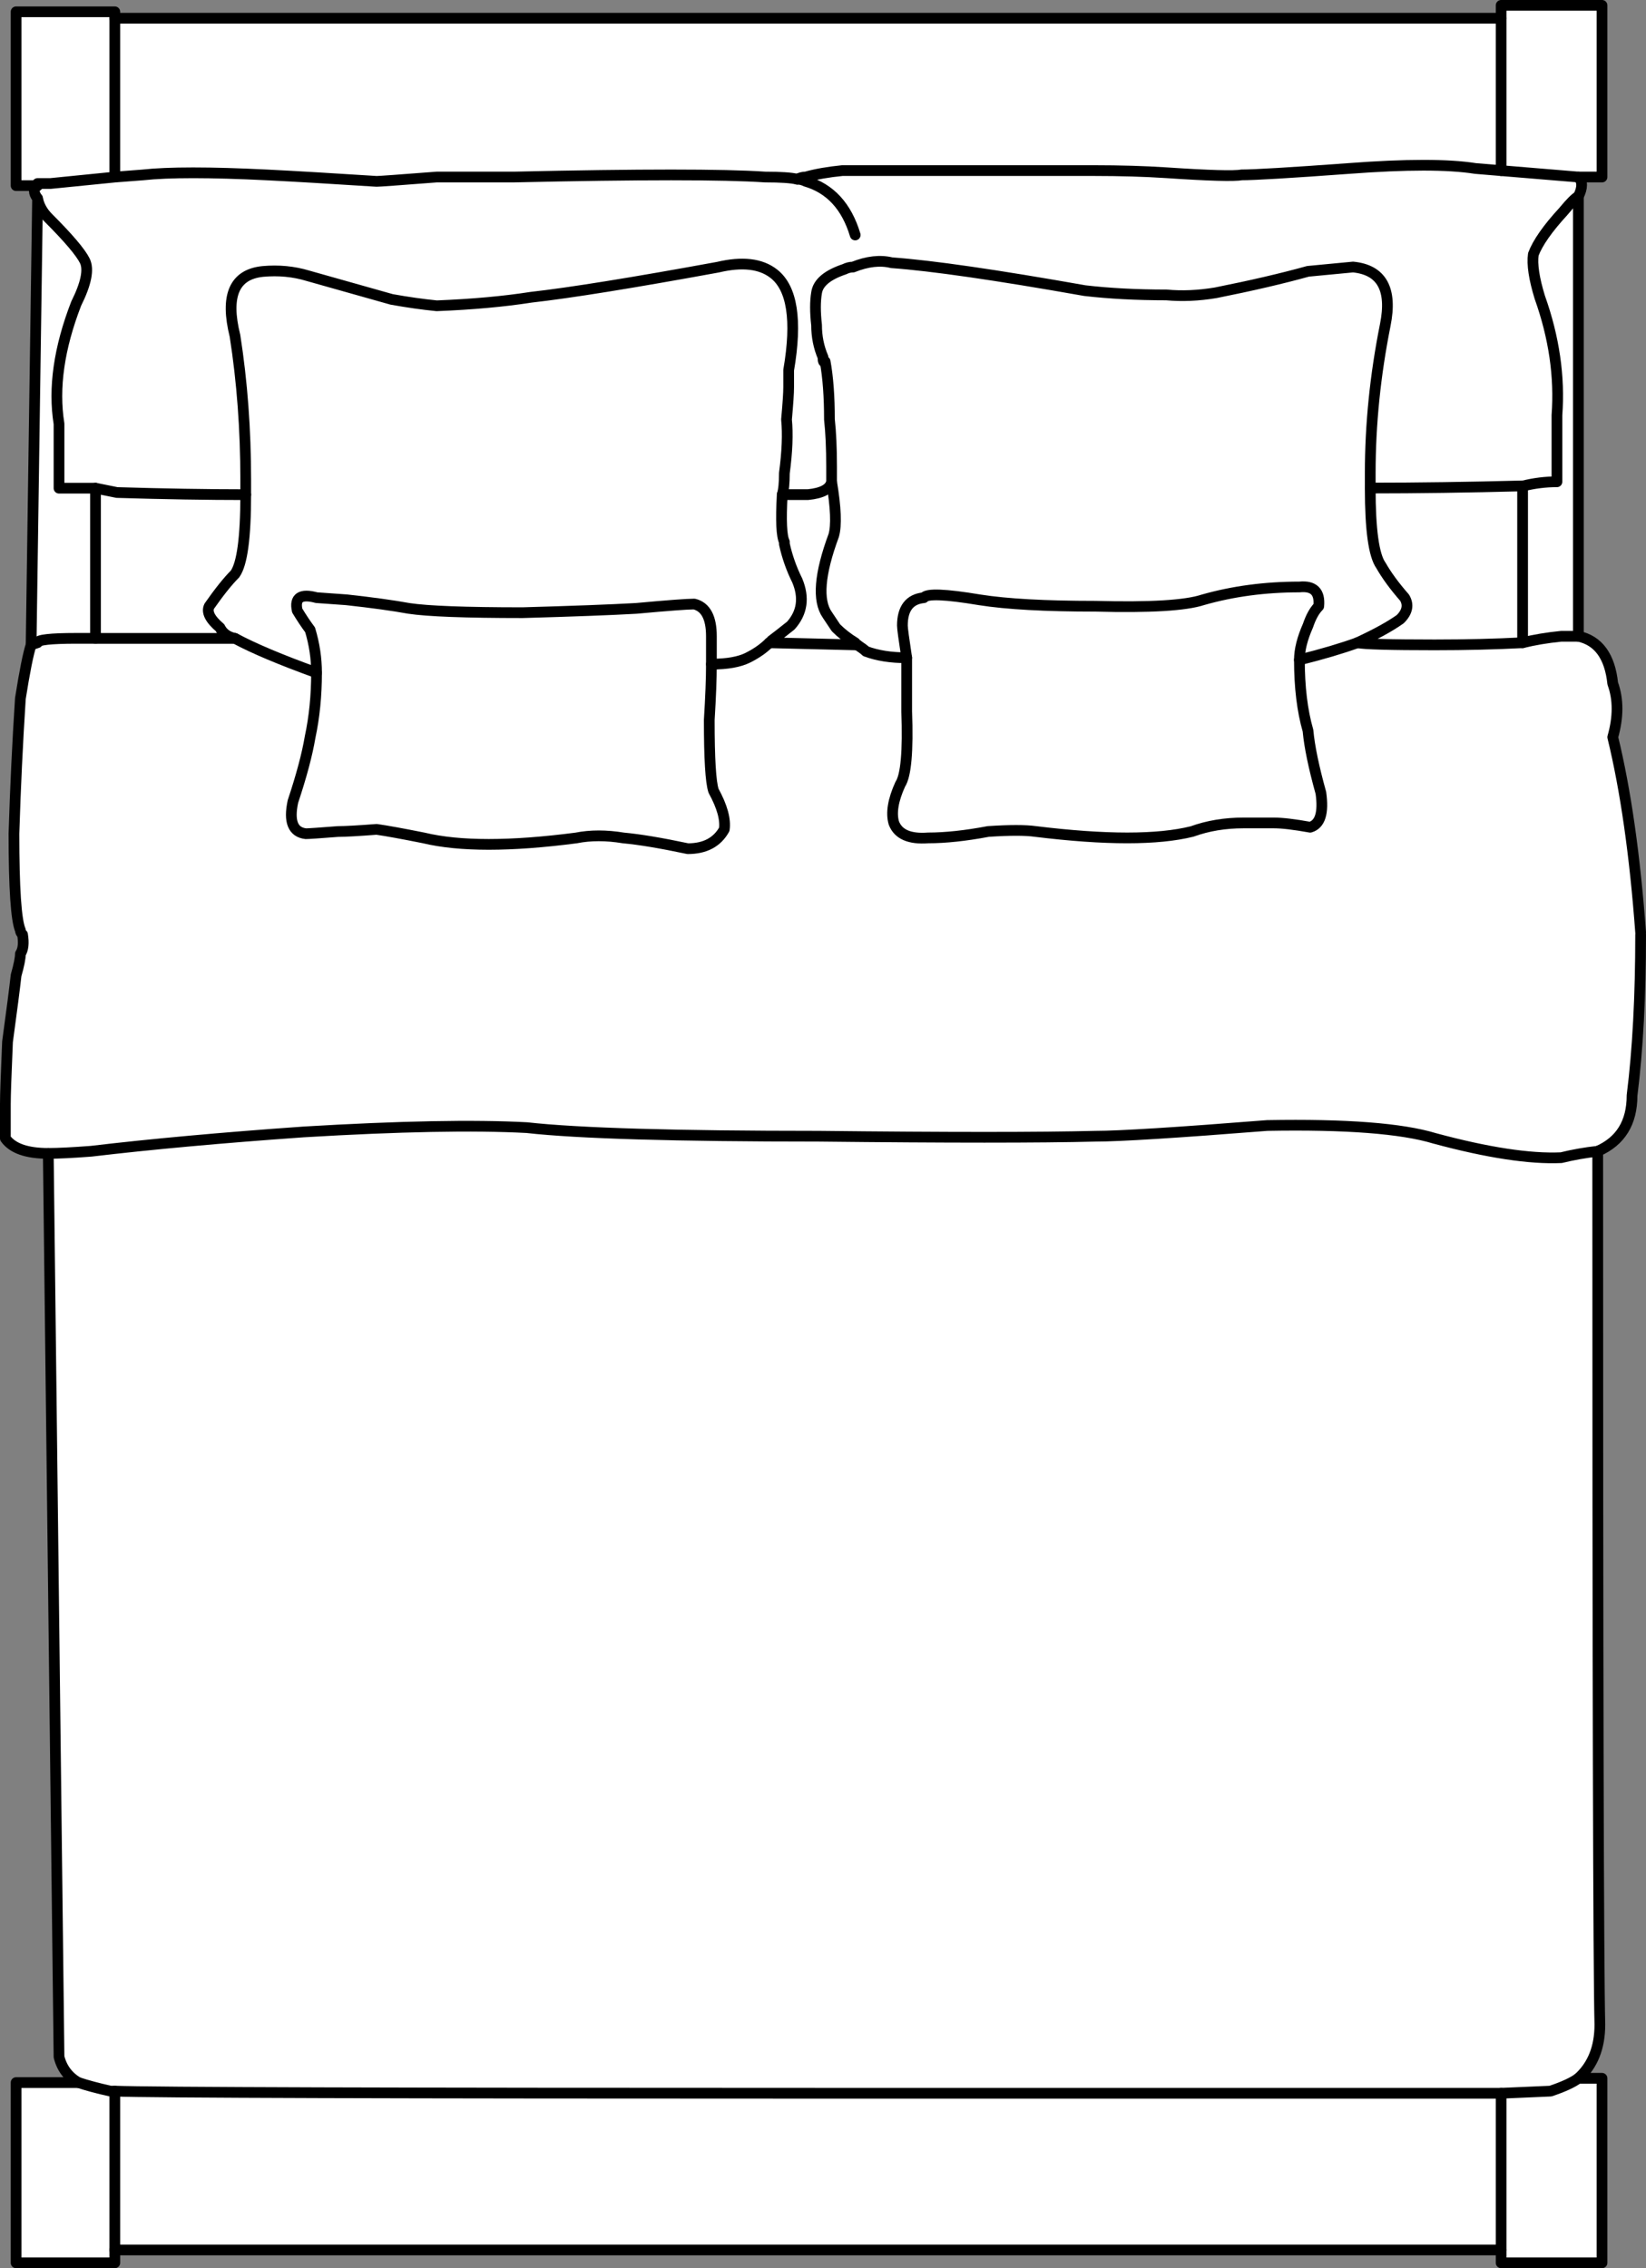 <svg version="1.1" id="Layer_1" xmlns="http://www.w3.org/2000/svg" xmlns:xlink="http://www.w3.org/1999/xlink" x="0px" y="0px" width="38.35px" height="52.851px" viewBox="0 0 38.35 52.851" enable-background="new 0 0 38.35 52.851" xml:space="preserve">
<rect x="0" y="0" width="38.35" height="52.851" fill="#808080" stroke="none"/>
<path fill-rule="evenodd" clip-rule="evenodd" fill="#FFFFFF" d="M38.225,21.726v0.05c0,1.434-0.066,2.684-0.2,3.75
	c0,0.634-0.267,1.066-0.8,1.3c0,12.233,0.017,19.017,0.05,20.351c0,0.533-0.167,0.949-0.5,1.25h0.55v4.3h-2.35v-0.3h-32.3v0.3h-2.3
	v-4.2h1.45c-0.233-0.134-0.383-0.333-0.45-0.6l-0.25-21.051c-0.5,0-0.833-0.116-1-0.35c0-0.033,0-0.3,0-0.8
	c0-0.2,0.017-0.684,0.05-1.45c0.1-0.733,0.167-1.25,0.2-1.55c0.067-0.233,0.1-0.4,0.1-0.5c0.067-0.101,0.083-0.25,0.05-0.45
	c-0.034-0.033-0.05-0.066-0.05-0.1c-0.1-0.233-0.15-0.983-0.15-2.25c0.033-1.067,0.083-2.117,0.15-3.15
	c0.1-0.634,0.184-1.05,0.25-1.25l0.15-10.4c-0.1-0.133-0.1-0.233,0-0.3h-0.5v-4.05h2.3v0.15h32.3V0.125h2.35v4h-0.55
	c0.1,0.101,0.1,0.25,0,0.45v10.25c0.466,0.101,0.733,0.467,0.8,1.101c0.133,0.366,0.133,0.783,0,1.25
	C37.875,18.409,38.092,19.926,38.225,21.726z"></path>
<path fill-rule="evenodd" clip-rule="evenodd" fill="#FFFFFF" d="M36.775,4.125l-1.8-0.149l-0.6-0.05
	c-0.633-0.101-1.617-0.101-2.95,0c-1.367,0.1-2.2,0.149-2.5,0.149c-0.167,0.033-0.75,0.017-1.75-0.05
	c-0.5-0.033-1.067-0.05-1.7-0.05c-2.933,0-4.883,0-5.85,0c-0.333,0.033-0.617,0.083-0.85,0.149c-0.067,0-0.133,0.017-0.2,0.051
	c0.067,0,0.133,0.017,0.2,0.05c0.566,0.166,0.95,0.583,1.15,1.25c-0.2-0.667-0.583-1.084-1.15-1.25
	c-0.067-0.033-0.133-0.05-0.2-0.05c0.067-0.034,0.133-0.051,0.2-0.051c0.233-0.066,0.517-0.116,0.85-0.149c0.967,0,2.917,0,5.85,0
	c0.633,0,1.2,0.017,1.7,0.05c1,0.066,1.583,0.083,1.75,0.05c0.3,0,1.133-0.05,2.5-0.149c1.333-0.101,2.316-0.101,2.95,0l0.6,0.05
	L36.775,4.125z"></path>
<path fill-rule="evenodd" clip-rule="evenodd" fill="#FFFFFF" d="M36.775,4.575c-0.067,0.033-0.184,0.15-0.35,0.351
	c-0.367,0.399-0.6,0.733-0.7,1c-0.033,0.233,0.017,0.566,0.15,1c0.333,0.933,0.467,1.85,0.4,2.75c0,0.666,0,1.183,0,1.55
	c-0.267,0-0.534,0.033-0.8,0.1v3.65c0.267-0.066,0.567-0.117,0.9-0.15c0.167,0,0.3,0,0.4,0c-0.1,0-0.233,0-0.4,0
	c-0.333,0.033-0.633,0.084-0.9,0.15v-3.65c0.267-0.066,0.533-0.1,0.8-0.1c0-0.367,0-0.884,0-1.55c0.066-0.9-0.067-1.817-0.4-2.75
	c-0.133-0.434-0.183-0.767-0.15-1c0.1-0.267,0.333-0.601,0.7-1C36.592,4.726,36.708,4.608,36.775,4.575z"></path>
<path fill-rule="evenodd" clip-rule="evenodd" fill="#FFFFFF" d="M34.975,3.976v-3.55V3.976z"></path>
<path fill-rule="evenodd" clip-rule="evenodd" fill="#FFFFFF" d="M0.875,4.625c0.034,0.167,0.117,0.317,0.25,0.45
	c0.467,0.467,0.75,0.8,0.85,1s0.033,0.533-0.2,1c-0.4,1.033-0.534,1.967-0.4,2.8c0,0.667,0,1.167,0,1.5h0.85l0.5,0.101
	c1.1,0.033,2.1,0.05,3,0.05c0-0.1,0-0.217,0-0.35c0-1.167-0.083-2.284-0.25-3.351c-0.233-0.934-0.017-1.434,0.65-1.5
	c0.367-0.033,0.717,0,1.05,0.101l1.95,0.55c0.367,0.066,0.717,0.116,1.05,0.149c0.833-0.033,1.566-0.1,2.2-0.199
	c0.9-0.101,2.35-0.334,4.35-0.7c0.567-0.134,1-0.084,1.3,0.149c0.433,0.334,0.55,1.084,0.35,2.25c0,0.101,0,0.233,0,0.4
	c0,0.134-0.017,0.384-0.05,0.75c0.033,0.333,0.017,0.75-0.05,1.25c0,0.233-0.017,0.4-0.05,0.5h0.6c0.333-0.033,0.517-0.134,0.55-0.3
	c0-0.134,0-0.25,0-0.351c0-0.433-0.017-0.8-0.05-1.1c0-0.533-0.033-0.983-0.1-1.35c-0.033,0.033-0.05,0-0.05-0.101
	c-0.1-0.233-0.15-0.483-0.15-0.75c-0.034-0.3-0.034-0.55,0-0.75c0.033-0.233,0.25-0.416,0.65-0.55c0.066-0.033,0.133-0.05,0.2-0.05
	c0.333-0.134,0.633-0.167,0.9-0.101c0.933,0.067,2.433,0.284,4.5,0.65c0.566,0.066,1.2,0.1,1.9,0.1
	c0.367,0.034,0.75,0.017,1.15-0.05c0.833-0.166,1.55-0.333,2.15-0.5l1.05-0.1c0.667,0.066,0.917,0.517,0.75,1.35
	c-0.233,1.167-0.35,2.316-0.35,3.45c0,0.134,0,0.25,0,0.35c1.1,0,2.283-0.017,3.55-0.05c-1.267,0.033-2.45,0.05-3.55,0.05
	c0-0.1,0-0.216,0-0.35c0-1.134,0.117-2.283,0.35-3.45c0.167-0.833-0.083-1.283-0.75-1.35l-1.05,0.1c-0.6,0.167-1.316,0.334-2.15,0.5
	c-0.4,0.066-0.783,0.084-1.15,0.05c-0.7,0-1.333-0.033-1.9-0.1c-2.067-0.366-3.567-0.583-4.5-0.65
	c-0.267-0.066-0.567-0.033-0.9,0.101c-0.066,0-0.133,0.017-0.2,0.05c-0.4,0.134-0.617,0.316-0.65,0.55c-0.034,0.2-0.034,0.45,0,0.75
	c0,0.267,0.05,0.517,0.15,0.75c0,0.101,0.017,0.134,0.05,0.101c0.067,0.366,0.1,0.816,0.1,1.35c0.033,0.3,0.05,0.667,0.05,1.1
	c0,0.101,0,0.217,0,0.351c-0.033,0.166-0.216,0.267-0.55,0.3h-0.6c0.033-0.1,0.05-0.267,0.05-0.5c0.066-0.5,0.083-0.917,0.05-1.25
	c0.033-0.366,0.05-0.616,0.05-0.75c0-0.167,0-0.3,0-0.4c0.2-1.166,0.083-1.916-0.35-2.25c-0.3-0.233-0.733-0.283-1.3-0.149
	c-2,0.366-3.45,0.6-4.35,0.7c-0.633,0.1-1.367,0.166-2.2,0.199c-0.333-0.033-0.684-0.083-1.05-0.149l-1.95-0.55
	c-0.333-0.101-0.684-0.134-1.05-0.101c-0.667,0.066-0.883,0.566-0.65,1.5c0.167,1.066,0.25,2.184,0.25,3.351c0,0.133,0,0.25,0,0.35
	c-0.9,0-1.9-0.017-3-0.05l-0.5-0.101h-0.85c0-0.333,0-0.833,0-1.5c-0.133-0.833,0-1.767,0.4-2.8c0.233-0.467,0.3-0.8,0.2-1
	s-0.383-0.533-0.85-1C0.992,4.942,0.909,4.792,0.875,4.625z"></path>
<path fill-rule="evenodd" clip-rule="evenodd" fill="#FFFFFF" d="M31.925,11.375c0,0.967,0.083,1.567,0.25,1.801
	c0.133,0.233,0.316,0.483,0.55,0.75c0.1,0.166,0.067,0.333-0.1,0.5c-0.233,0.166-0.566,0.35-1,0.55c0.167,0.033,0.767,0.05,1.8,0.05
	c0.733,0,1.417-0.017,2.05-0.05c-0.633,0.033-1.316,0.05-2.05,0.05c-1.033,0-1.633-0.017-1.8-0.05c0.434-0.2,0.767-0.384,1-0.55
	c0.167-0.167,0.2-0.334,0.1-0.5c-0.233-0.267-0.417-0.517-0.55-0.75C32.008,12.942,31.925,12.342,31.925,11.375z"></path>
<path fill-rule="evenodd" clip-rule="evenodd" fill="#FFFFFF" d="M18.225,11.525c-0.033,0.6-0.017,0.967,0.05,1.1v0.051
	c0.066,0.3,0.167,0.583,0.3,0.85c0.167,0.4,0.117,0.75-0.15,1.05c-0.167,0.134-0.317,0.25-0.45,0.351h0.05
	c-0.034,0.033-0.067,0.05-0.1,0.05l2.05,0.05c0.1,0.066,0.167,0.116,0.2,0.15c0.267,0.1,0.583,0.149,0.95,0.149
	c-0.066-0.434-0.1-0.684-0.1-0.75c0-0.399,0.167-0.616,0.5-0.649c0.066-0.101,0.5-0.084,1.3,0.05c0.633,0.1,1.533,0.149,2.7,0.149
	c1.267,0.034,2.1-0.017,2.5-0.149c0.7-0.2,1.45-0.3,2.25-0.3c0.333-0.034,0.483,0.116,0.45,0.449c-0.1,0.101-0.183,0.25-0.25,0.45
	c-0.133,0.3-0.2,0.566-0.2,0.8c0.533-0.133,0.983-0.267,1.35-0.399c-0.367,0.133-0.816,0.267-1.35,0.399c0-0.233,0.066-0.5,0.2-0.8
	c0.067-0.2,0.15-0.35,0.25-0.45c0.033-0.333-0.117-0.483-0.45-0.449c-0.8,0-1.55,0.1-2.25,0.3c-0.4,0.133-1.233,0.184-2.5,0.149
	c-1.167,0-2.067-0.05-2.7-0.149c-0.8-0.134-1.233-0.15-1.3-0.05c-0.333,0.033-0.5,0.25-0.5,0.649c0,0.066,0.033,0.316,0.1,0.75
	c-0.367,0-0.683-0.05-0.95-0.149c-0.033-0.034-0.1-0.084-0.2-0.15l-2.05-0.05c0.033,0,0.066-0.017,0.1-0.05h-0.05
	c0.133-0.101,0.283-0.217,0.45-0.351c0.267-0.3,0.316-0.649,0.15-1.05c-0.133-0.267-0.233-0.55-0.3-0.85v-0.051
	C18.208,12.492,18.192,12.125,18.225,11.525z"></path>
<path fill-rule="evenodd" clip-rule="evenodd" fill="#FFFFFF" d="M30.275,15.375c0,0.634,0.066,1.184,0.2,1.65
	c0.033,0.366,0.133,0.85,0.3,1.45c0.066,0.467-0.017,0.733-0.25,0.8c-0.367-0.066-0.65-0.1-0.85-0.1c-0.267,0-0.5,0-0.7,0
	c-0.433,0-0.833,0.066-1.2,0.199c-0.8,0.2-2.017,0.2-3.65,0c-0.233-0.033-0.6-0.033-1.1,0c-0.534,0.101-1,0.15-1.4,0.15
	c-0.433,0.033-0.7-0.083-0.8-0.35c-0.067-0.233-0.017-0.534,0.15-0.9c0.133-0.2,0.184-0.767,0.15-1.7c0-0.434,0-0.85,0-1.25
	c0,0.4,0,0.816,0,1.25c0.034,0.934-0.017,1.5-0.15,1.7c-0.167,0.366-0.217,0.667-0.15,0.9c0.1,0.267,0.367,0.383,0.8,0.35
	c0.4,0,0.867-0.05,1.4-0.15c0.5-0.033,0.867-0.033,1.1,0c1.633,0.2,2.85,0.2,3.65,0c0.367-0.133,0.767-0.199,1.2-0.199
	c0.2,0,0.434,0,0.7,0c0.2,0,0.483,0.033,0.85,0.1c0.233-0.066,0.316-0.333,0.25-0.8c-0.167-0.601-0.267-1.084-0.3-1.45
	C30.342,16.559,30.275,16.009,30.275,15.375z"></path>
<path fill-rule="evenodd" clip-rule="evenodd" fill="#FFFFFF" d="M18.575,4.176c-0.133-0.034-0.383-0.051-0.75-0.051
	c-0.967-0.066-2.917-0.066-5.85,0c-0.667,0-1.267,0-1.8,0c-0.867,0.067-1.333,0.101-1.4,0.101c-1.034-0.066-1.883-0.117-2.55-0.15
	c-1.333-0.066-2.3-0.066-2.9,0l-0.65,0.05l-1.5,0.15h-0.3v0.05v-0.05h0.3l1.5-0.15l0.65-0.05c0.6-0.066,1.567-0.066,2.9,0
	c0.667,0.033,1.517,0.084,2.55,0.15c0.066,0,0.533-0.033,1.4-0.101c0.533,0,1.133,0,1.8,0c2.934-0.066,4.883-0.066,5.85,0
	C18.192,4.125,18.442,4.142,18.575,4.176z"></path>
<path fill-rule="evenodd" clip-rule="evenodd" fill="#FFFFFF" d="M5.725,11.525c0,1-0.083,1.616-0.25,1.85
	c-0.167,0.167-0.367,0.417-0.6,0.75c-0.066,0.134,0.017,0.301,0.25,0.5c0.067,0.134,0.184,0.217,0.35,0.25
	c0.434,0.233,1.067,0.5,1.9,0.801c0-0.334-0.05-0.667-0.15-1c-0.1-0.134-0.2-0.284-0.3-0.45c-0.067-0.3,0.083-0.4,0.45-0.3l0.7,0.05
	c0.6,0.066,1.083,0.133,1.45,0.2c0.433,0.066,1.316,0.1,2.65,0.1c1.167-0.033,2.05-0.066,2.65-0.1
	c0.733-0.067,1.183-0.101,1.35-0.101c0.267,0.066,0.4,0.316,0.4,0.75v0.65c0.367,0,0.65-0.05,0.85-0.15
	c0.2-0.1,0.367-0.217,0.5-0.35c-0.133,0.133-0.3,0.25-0.5,0.35c-0.2,0.101-0.483,0.15-0.85,0.15v-0.65c0-0.434-0.133-0.684-0.4-0.75
	c-0.167,0-0.617,0.033-1.35,0.101c-0.6,0.033-1.483,0.066-2.65,0.1c-1.333,0-2.217-0.033-2.65-0.1c-0.367-0.067-0.85-0.134-1.45-0.2
	l-0.7-0.05c-0.367-0.101-0.517,0-0.45,0.3c0.1,0.166,0.2,0.316,0.3,0.45c0.1,0.333,0.15,0.666,0.15,1
	c-0.833-0.301-1.466-0.567-1.9-0.801c-0.167-0.033-0.283-0.116-0.35-0.25c-0.233-0.199-0.316-0.366-0.25-0.5
	c0.233-0.333,0.434-0.583,0.6-0.75C5.642,13.142,5.725,12.525,5.725,11.525z"></path>
<path fill-rule="evenodd" clip-rule="evenodd" fill="#FFFFFF" d="M16.575,15.476c0,0.333-0.017,0.767-0.05,1.3
	c0,0.9,0.033,1.45,0.1,1.65c0.2,0.366,0.284,0.666,0.25,0.899c-0.167,0.3-0.45,0.45-0.85,0.45c-0.633-0.134-1.133-0.217-1.5-0.25
	c-0.4-0.066-0.767-0.066-1.1,0c-1.533,0.2-2.717,0.2-3.55,0c-0.5-0.1-0.867-0.167-1.1-0.2c-0.434,0.033-0.733,0.05-0.9,0.05
	c-0.433,0.034-0.683,0.051-0.75,0.051c-0.3-0.034-0.4-0.284-0.3-0.75c0.2-0.601,0.333-1.101,0.4-1.5c0.1-0.467,0.15-0.967,0.15-1.5
	c0,0.533-0.05,1.033-0.15,1.5c-0.066,0.399-0.2,0.899-0.4,1.5c-0.1,0.466,0,0.716,0.3,0.75c0.067,0,0.317-0.017,0.75-0.051
	c0.167,0,0.467-0.017,0.9-0.05c0.233,0.033,0.6,0.101,1.1,0.2c0.833,0.2,2.017,0.2,3.55,0c0.333-0.066,0.7-0.066,1.1,0
	c0.367,0.033,0.867,0.116,1.5,0.25c0.4,0,0.683-0.15,0.85-0.45c0.034-0.233-0.05-0.533-0.25-0.899c-0.066-0.2-0.1-0.75-0.1-1.65
	C16.559,16.242,16.575,15.809,16.575,15.476z"></path>
<path fill-rule="evenodd" clip-rule="evenodd" fill="#FFFFFF" d="M19.375,11.226c0.1,0.6,0.117,1.017,0.05,1.25
	c-0.333,0.899-0.383,1.517-0.15,1.85c0.066,0.101,0.133,0.2,0.2,0.3c0.133,0.134,0.283,0.25,0.45,0.351h-0.05
	c0.034,0.033,0.067,0.05,0.1,0.05c-0.033,0-0.066-0.017-0.1-0.05h0.05c-0.167-0.101-0.317-0.217-0.45-0.351
	c-0.066-0.1-0.133-0.199-0.2-0.3c-0.233-0.333-0.184-0.95,0.15-1.85C19.492,12.242,19.475,11.825,19.375,11.226z"></path>
<path fill-rule="evenodd" clip-rule="evenodd" fill="#FFFFFF" d="M37.225,26.825c-0.3,0.033-0.583,0.084-0.85,0.15
	c-0.733,0.033-1.716-0.117-2.95-0.45c-0.767-0.233-2.067-0.333-3.9-0.3c-2.1,0.166-3.434,0.25-4,0.25c-1.3,0.033-3.45,0.033-6.45,0
	c-3.333,0-5.6-0.066-6.8-0.2c-1.233-0.066-2.967-0.033-5.2,0.1c-1.9,0.134-3.55,0.284-4.95,0.45c-0.433,0.033-0.767,0.05-1,0.05
	c0.233,0,0.567-0.017,1-0.05c1.4-0.166,3.05-0.316,4.95-0.45c2.233-0.133,3.967-0.166,5.2-0.1c1.2,0.134,3.466,0.2,6.8,0.2
	c3,0.033,5.15,0.033,6.45,0c0.566,0,1.9-0.084,4-0.25c1.833-0.033,3.133,0.066,3.9,0.3c1.233,0.333,2.217,0.483,2.95,0.45
	C36.642,26.909,36.925,26.858,37.225,26.825z"></path>
<path fill-rule="evenodd" clip-rule="evenodd" fill="#FFFFFF" d="M1.825,48.525c0.2,0.066,0.45,0.134,0.75,0.2h0.1
	c0.833,0.033,6.4,0.05,16.7,0.05c5.267,0,10.467,0,15.6,0l1.15-0.05c0.3-0.101,0.517-0.2,0.65-0.3c-0.133,0.1-0.35,0.199-0.65,0.3
	l-1.15,0.05c-5.133,0-10.333,0-15.6,0c-10.3,0-15.867-0.017-16.7-0.05h-0.1C2.275,48.659,2.025,48.592,1.825,48.525z"></path>
<path fill-rule="evenodd" clip-rule="evenodd" fill="#FFFFFF" d="M2.675,0.426v3.699V0.426z"></path>
<polygon fill-rule="evenodd" clip-rule="evenodd" fill="#FFFFFF" points="2.225,11.375 2.225,14.875 5.475,14.875 2.225,14.875 "></polygon>
<path fill-rule="evenodd" clip-rule="evenodd" fill="#FFFFFF" d="M0.725,15.025l0.15-0.05c0-0.066,0.3-0.101,0.9-0.101h0.45h-0.45
	c-0.6,0-0.9,0.034-0.9,0.101L0.725,15.025z"></path>
<path fill-rule="evenodd" clip-rule="evenodd" fill="#FFFFFF" d="M34.975,48.775v3.65V48.775z"></path>
<path fill-rule="evenodd" clip-rule="evenodd" fill="#FFFFFF" d="M2.675,52.426v-3.7V52.426z"></path>
<path fill-rule="evenodd" clip-rule="evenodd" fill="none" stroke="#383635" stroke-width="0.25" stroke-linecap="round" stroke-linejoin="round" stroke-miterlimit="3" d="
	M38.225,21.775c0,1.434-0.066,2.684-0.2,3.75c0,0.634-0.267,1.066-0.8,1.3c0,12.233,0.017,19.017,0.05,20.351
	c0,0.533-0.167,0.949-0.5,1.25h0.55v4.3h-2.35v-0.3h-32.3v0.3h-2.3v-4.2h1.45c-0.233-0.134-0.383-0.333-0.45-0.6l-0.25-21.051
	c-0.5,0-0.833-0.116-1-0.35c0-0.033,0-0.3,0-0.8c0-0.2,0.017-0.684,0.05-1.45c0.1-0.733,0.167-1.25,0.2-1.55
	c0.067-0.233,0.1-0.4,0.1-0.5c0.067-0.101,0.083-0.25,0.05-0.45c-0.034-0.033-0.05-0.066-0.05-0.1c-0.1-0.233-0.15-0.983-0.15-2.25
	c0.033-1.067,0.083-2.117,0.15-3.15c0.1-0.634,0.184-1.05,0.25-1.25l0.15-10.4c-0.1-0.133-0.1-0.233,0-0.3h-0.5v-4.05h2.3v0.15h32.3
	V0.125h2.35v4h-0.55c0.1,0.101,0.1,0.25,0,0.45v10.25c0.466,0.101,0.733,0.467,0.8,1.101c0.133,0.366,0.133,0.783,0,1.25
	c0.3,1.233,0.517,2.75,0.65,4.55" style="stroke: rgb(0, 0, 0);"></path>
<path fill-rule="evenodd" clip-rule="evenodd" fill="none" stroke="#383635" stroke-width="0.25" stroke-linecap="round" stroke-linejoin="round" stroke-miterlimit="3" d="
	M36.775,4.125l-1.8-0.149l-0.6-0.05c-0.633-0.101-1.617-0.101-2.95,0c-1.367,0.1-2.2,0.149-2.5,0.149
	c-0.167,0.033-0.75,0.017-1.75-0.05c-0.5-0.033-1.067-0.05-1.7-0.05c-2.933,0-4.883,0-5.85,0c-0.333,0.033-0.617,0.083-0.85,0.149
	c-0.067,0-0.133,0.017-0.2,0.051c0.067,0,0.133,0.017,0.2,0.05c0.566,0.166,0.95,0.583,1.15,1.25" style="stroke: rgb(0, 0, 0);"></path>
<path fill-rule="evenodd" clip-rule="evenodd" fill="none" stroke="#383635" stroke-width="0.25" stroke-linecap="round" stroke-linejoin="round" stroke-miterlimit="3" d="
	M36.775,4.575c-0.067,0.033-0.184,0.15-0.35,0.351c-0.367,0.399-0.6,0.733-0.7,1c-0.033,0.233,0.017,0.566,0.15,1
	c0.333,0.933,0.467,1.85,0.4,2.75c0,0.666,0,1.183,0,1.55c-0.267,0-0.534,0.033-0.8,0.1v3.65c0.267-0.066,0.567-0.117,0.9-0.15
	c0.167,0,0.3,0,0.4,0" style="stroke: rgb(0, 0, 0);"></path>
<line fill-rule="evenodd" clip-rule="evenodd" fill="none" stroke="#383635" stroke-width="0.25" stroke-linecap="round" stroke-linejoin="round" stroke-miterlimit="3" x1="34.975" y1="3.976" x2="34.975" y2="0.426" style="stroke: rgb(0, 0, 0);"></line>
<path fill-rule="evenodd" clip-rule="evenodd" fill="none" stroke="#383635" stroke-width="0.25" stroke-linecap="round" stroke-linejoin="round" stroke-miterlimit="3" d="
	M0.875,4.625c0.034,0.167,0.117,0.317,0.25,0.45c0.467,0.467,0.75,0.8,0.85,1s0.033,0.533-0.2,1c-0.4,1.033-0.534,1.967-0.4,2.8
	c0,0.667,0,1.167,0,1.5h0.85l0.5,0.101c1.1,0.033,2.1,0.05,3,0.05c0-0.1,0-0.217,0-0.35c0-1.167-0.083-2.284-0.25-3.351
	c-0.233-0.934-0.017-1.434,0.65-1.5c0.367-0.033,0.717,0,1.05,0.101l1.95,0.55c0.367,0.066,0.717,0.116,1.05,0.149
	c0.833-0.033,1.566-0.1,2.2-0.199c0.9-0.101,2.35-0.334,4.35-0.7c0.567-0.134,1-0.084,1.3,0.149c0.433,0.334,0.55,1.084,0.35,2.25
	c0,0.101,0,0.233,0,0.4c0,0.134-0.017,0.384-0.05,0.75c0.033,0.333,0.017,0.75-0.05,1.25c0,0.233-0.017,0.4-0.05,0.5h0.6
	c0.333-0.033,0.517-0.134,0.55-0.3c0-0.134,0-0.25,0-0.351c0-0.433-0.017-0.8-0.05-1.1c0-0.533-0.033-0.983-0.1-1.35
	c-0.033,0.033-0.05,0-0.05-0.101c-0.1-0.233-0.15-0.483-0.15-0.75c-0.034-0.3-0.034-0.55,0-0.75c0.033-0.233,0.25-0.416,0.65-0.55
	c0.066-0.033,0.133-0.05,0.2-0.05c0.333-0.134,0.633-0.167,0.9-0.101c0.933,0.067,2.433,0.284,4.5,0.65c0.566,0.066,1.2,0.1,1.9,0.1
	c0.367,0.034,0.75,0.017,1.15-0.05c0.833-0.166,1.55-0.333,2.15-0.5l1.05-0.1c0.667,0.066,0.917,0.517,0.75,1.35
	c-0.233,1.167-0.35,2.316-0.35,3.45c0,0.134,0,0.25,0,0.35c1.1,0,2.283-0.017,3.55-0.05" style="stroke: rgb(0, 0, 0);"></path>
<path fill-rule="evenodd" clip-rule="evenodd" fill="none" stroke="#383635" stroke-width="0.25" stroke-linecap="round" stroke-linejoin="round" stroke-miterlimit="3" d="
	M31.925,11.375c0,0.967,0.083,1.567,0.25,1.801c0.133,0.233,0.316,0.483,0.55,0.75c0.1,0.166,0.067,0.333-0.1,0.5
	c-0.233,0.166-0.566,0.35-1,0.55c0.167,0.033,0.767,0.05,1.8,0.05c0.733,0,1.417-0.017,2.05-0.05" style="stroke: rgb(0, 0, 0);"></path>
<path fill-rule="evenodd" clip-rule="evenodd" fill="none" stroke="#383635" stroke-width="0.25" stroke-linecap="round" stroke-linejoin="round" stroke-miterlimit="3" d="
	M18.225,11.525c-0.033,0.6-0.017,0.967,0.05,1.1v0.051c0.066,0.3,0.167,0.583,0.3,0.85c0.167,0.4,0.117,0.75-0.15,1.05
	c-0.167,0.134-0.317,0.25-0.45,0.351h0.05c-0.034,0.033-0.067,0.05-0.1,0.05l2.05,0.05c0.1,0.066,0.167,0.116,0.2,0.15
	c0.267,0.1,0.583,0.149,0.95,0.149c-0.066-0.434-0.1-0.684-0.1-0.75c0-0.399,0.167-0.616,0.5-0.649c0.066-0.101,0.5-0.084,1.3,0.05
	c0.633,0.1,1.533,0.149,2.7,0.149c1.267,0.034,2.1-0.017,2.5-0.149c0.7-0.2,1.45-0.3,2.25-0.3c0.333-0.034,0.483,0.116,0.45,0.449
	c-0.1,0.101-0.183,0.25-0.25,0.45c-0.133,0.3-0.2,0.566-0.2,0.8c0.533-0.133,0.983-0.267,1.35-0.399" style="stroke: rgb(0, 0, 0);"></path>
<path fill-rule="evenodd" clip-rule="evenodd" fill="none" stroke="#383635" stroke-width="0.25" stroke-linecap="round" stroke-linejoin="round" stroke-miterlimit="3" d="
	M30.275,15.375c0,0.634,0.066,1.184,0.2,1.65c0.033,0.366,0.133,0.85,0.3,1.45c0.066,0.467-0.017,0.733-0.25,0.8
	c-0.367-0.066-0.65-0.1-0.85-0.1c-0.267,0-0.5,0-0.7,0c-0.433,0-0.833,0.066-1.2,0.199c-0.8,0.2-2.017,0.2-3.65,0
	c-0.233-0.033-0.6-0.033-1.1,0c-0.534,0.101-1,0.15-1.4,0.15c-0.433,0.033-0.7-0.083-0.8-0.35c-0.067-0.233-0.017-0.534,0.15-0.9
	c0.133-0.2,0.184-0.767,0.15-1.7c0-0.434,0-0.85,0-1.25" style="stroke: rgb(0, 0, 0);"></path>
<path fill-rule="evenodd" clip-rule="evenodd" fill="none" stroke="#383635" stroke-width="0.25" stroke-linecap="round" stroke-linejoin="round" stroke-miterlimit="3" d="
	M18.575,4.176c-0.133-0.034-0.383-0.051-0.75-0.051c-0.967-0.066-2.917-0.066-5.85,0c-0.667,0-1.267,0-1.8,0
	c-0.867,0.067-1.333,0.101-1.4,0.101c-1.034-0.066-1.883-0.117-2.55-0.15c-1.333-0.066-2.3-0.066-2.9,0l-0.65,0.05l-1.5,0.15h-0.3
	v0.05" style="stroke: rgb(0, 0, 0);"></path>
<path fill-rule="evenodd" clip-rule="evenodd" fill="none" stroke="#383635" stroke-width="0.25" stroke-linecap="round" stroke-linejoin="round" stroke-miterlimit="3" d="
	M5.725,11.525c0,1-0.083,1.616-0.25,1.85c-0.167,0.167-0.367,0.417-0.6,0.75c-0.066,0.134,0.017,0.301,0.25,0.5
	c0.067,0.134,0.184,0.217,0.35,0.25c0.434,0.233,1.067,0.5,1.9,0.801c0-0.334-0.05-0.667-0.15-1c-0.1-0.134-0.2-0.284-0.3-0.45
	c-0.067-0.3,0.083-0.4,0.45-0.3l0.7,0.05c0.6,0.066,1.083,0.133,1.45,0.2c0.433,0.066,1.316,0.1,2.65,0.1
	c1.167-0.033,2.05-0.066,2.65-0.1c0.733-0.067,1.183-0.101,1.35-0.101c0.267,0.066,0.4,0.316,0.4,0.75v0.65
	c0.367,0,0.65-0.05,0.85-0.15c0.2-0.1,0.367-0.217,0.5-0.35" style="stroke: rgb(0, 0, 0);"></path>
<path fill-rule="evenodd" clip-rule="evenodd" fill="none" stroke="#383635" stroke-width="0.25" stroke-linecap="round" stroke-linejoin="round" stroke-miterlimit="3" d="
	M16.575,15.476c0,0.333-0.017,0.767-0.05,1.3c0,0.9,0.033,1.45,0.1,1.65c0.2,0.366,0.284,0.666,0.25,0.899
	c-0.167,0.3-0.45,0.45-0.85,0.45c-0.633-0.134-1.133-0.217-1.5-0.25c-0.4-0.066-0.767-0.066-1.1,0c-1.533,0.2-2.717,0.2-3.55,0
	c-0.5-0.1-0.867-0.167-1.1-0.2c-0.434,0.033-0.733,0.05-0.9,0.05c-0.433,0.034-0.683,0.051-0.75,0.051
	c-0.3-0.034-0.4-0.284-0.3-0.75c0.2-0.601,0.333-1.101,0.4-1.5c0.1-0.467,0.15-0.967,0.15-1.5" style="stroke: rgb(0, 0, 0);"></path>
<path fill-rule="evenodd" clip-rule="evenodd" fill="none" stroke="#383635" stroke-width="0.25" stroke-linecap="round" stroke-linejoin="round" stroke-miterlimit="3" d="
	M19.375,11.226c0.1,0.6,0.117,1.017,0.05,1.25c-0.333,0.899-0.383,1.517-0.15,1.85c0.066,0.101,0.133,0.2,0.2,0.3
	c0.133,0.134,0.283,0.25,0.45,0.351h-0.05c0.034,0.033,0.067,0.05,0.1,0.05" style="stroke: rgb(0, 0, 0);"></path>
<path fill-rule="evenodd" clip-rule="evenodd" fill="none" stroke="#383635" stroke-width="0.25" stroke-linecap="round" stroke-linejoin="round" stroke-miterlimit="3" d="
	M37.225,26.825c-0.3,0.033-0.583,0.084-0.85,0.15c-0.733,0.033-1.716-0.117-2.95-0.45c-0.767-0.233-2.067-0.333-3.9-0.3
	c-2.1,0.166-3.434,0.25-4,0.25c-1.3,0.033-3.45,0.033-6.45,0c-3.333,0-5.6-0.066-6.8-0.2c-1.233-0.066-2.967-0.033-5.2,0.1
	c-1.9,0.134-3.55,0.284-4.95,0.45c-0.433,0.033-0.767,0.05-1,0.05" style="stroke: rgb(0, 0, 0);"></path>
<path fill-rule="evenodd" clip-rule="evenodd" fill="none" stroke="#383635" stroke-width="0.25" stroke-linecap="round" stroke-linejoin="round" stroke-miterlimit="3" d="
	M1.825,48.525c0.2,0.066,0.45,0.134,0.75,0.2h0.1c0.833,0.033,6.4,0.05,16.7,0.05c5.267,0,10.467,0,15.6,0l1.15-0.05
	c0.3-0.101,0.517-0.2,0.65-0.3" style="stroke: rgb(0, 0, 0);"></path>
<line fill-rule="evenodd" clip-rule="evenodd" fill="none" stroke="#383635" stroke-width="0.25" stroke-linecap="round" stroke-linejoin="round" stroke-miterlimit="3" x1="2.675" y1="0.426" x2="2.675" y2="4.125" style="stroke: rgb(0, 0, 0);"></line>
<polyline fill-rule="evenodd" clip-rule="evenodd" fill="none" stroke="#383635" stroke-width="0.25" stroke-linecap="round" stroke-linejoin="round" stroke-miterlimit="3" points="
	2.225,11.375 2.225,14.875 5.475,14.875 " style="stroke: rgb(0, 0, 0);"></polyline>
<path fill-rule="evenodd" clip-rule="evenodd" fill="none" stroke="#383635" stroke-width="0.25" stroke-linecap="round" stroke-linejoin="round" stroke-miterlimit="3" d="
	M0.725,15.025l0.15-0.05c0-0.066,0.3-0.101,0.9-0.101h0.45" style="stroke: rgb(0, 0, 0);"></path>
<line fill-rule="evenodd" clip-rule="evenodd" fill="none" stroke="#383635" stroke-width="0.25" stroke-linecap="round" stroke-linejoin="round" stroke-miterlimit="3" x1="34.975" y1="48.775" x2="34.975" y2="52.426" style="stroke: rgb(0, 0, 0);"></line>
<line fill-rule="evenodd" clip-rule="evenodd" fill="none" stroke="#383635" stroke-width="0.25" stroke-linecap="round" stroke-linejoin="round" stroke-miterlimit="3" x1="2.675" y1="52.426" x2="2.675" y2="48.726" style="stroke: rgb(0, 0, 0);"></line>
</svg>